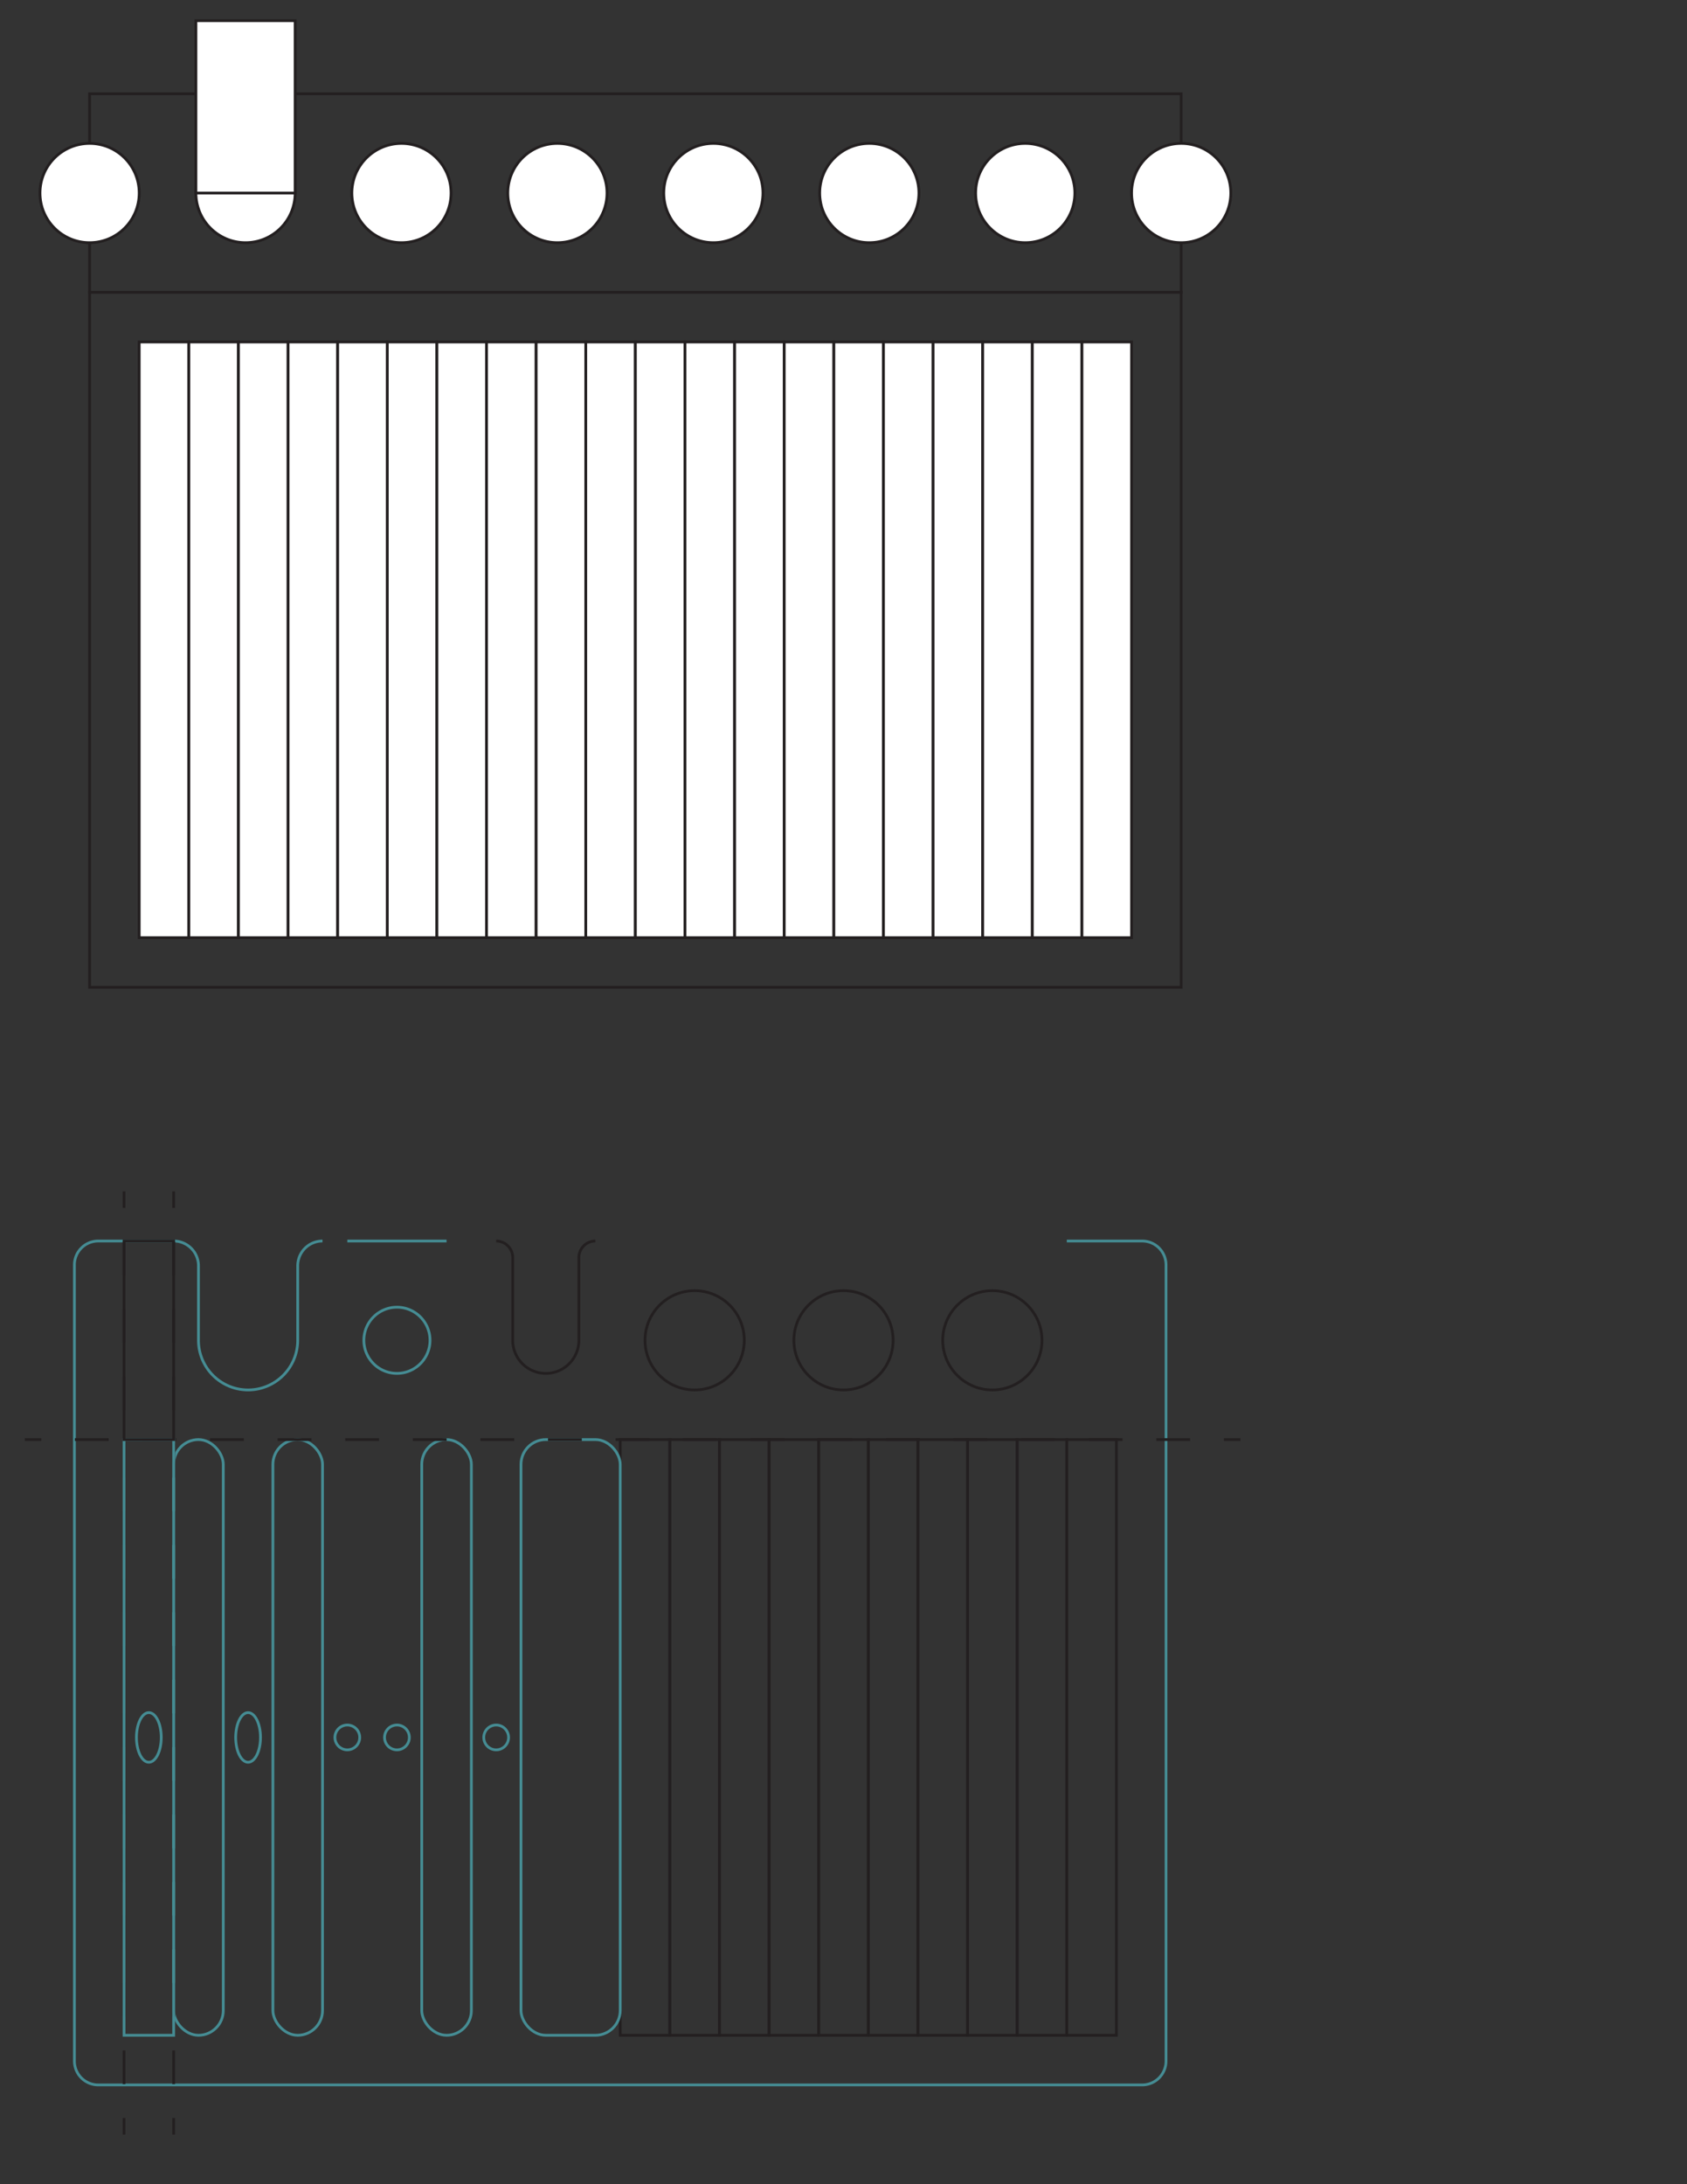 <svg id="Layer_1" data-name="Layer 1" xmlns="http://www.w3.org/2000/svg" width="612" height="792" viewBox="0 0 612 792">
  <rect x="0" y="0" width="612" height="792" fill="#333333" stroke="none"/>
  <defs>
    <style>
      .cls-1 {
        fill: #fff;
      }

      .cls-1, .cls-2, .cls-4, .cls-5 {
        stroke: #231f20;
      }

      .cls-1, .cls-2, .cls-3, .cls-4, .cls-5 {
        stroke-miterlimit: 10;
      }

      .cls-2, .cls-3, .cls-4, .cls-5 {
        fill: none;
      }

      .cls-3 {
        stroke: #458c93;
      }

      .cls-4 {
        stroke-dasharray: 12.22 12.22;
      }

      .cls-5 {
        stroke-dasharray: 12.26 12.26;
      }
    </style>
  </defs>
  <title>heddle_parts</title>
  <rect class="cls-1" x="50.5" y="124" width="18" height="216"/>
  <rect class="cls-1" x="68.5" y="124" width="18" height="216"/>
  <rect class="cls-1" x="86.5" y="124" width="18" height="216"/>
  <rect class="cls-1" x="104.5" y="124" width="18" height="216"/>
  <rect class="cls-1" x="122.5" y="124" width="18" height="216"/>
  <rect class="cls-1" x="140.5" y="124" width="18" height="216"/>
  <rect class="cls-1" x="158.5" y="124" width="18" height="216"/>
  <rect class="cls-1" x="176.5" y="124" width="18" height="216"/>
  <rect class="cls-1" x="194.5" y="124" width="18" height="216"/>
  <rect class="cls-1" x="212.5" y="124" width="18" height="216"/>
  <rect class="cls-1" x="230.5" y="124" width="18" height="216"/>
  <rect class="cls-1" x="248.5" y="124" width="18" height="216"/>
  <rect class="cls-1" x="266.5" y="124" width="18" height="216"/>
  <rect class="cls-1" x="284.5" y="124" width="18" height="216"/>
  <rect class="cls-1" x="302.5" y="124" width="18" height="216"/>
  <rect class="cls-1" x="320.5" y="124" width="18" height="216"/>
  <rect class="cls-1" x="338.5" y="124" width="18" height="216"/>
  <rect class="cls-1" x="356.5" y="124" width="18" height="216"/>
  <rect class="cls-1" x="374.5" y="124" width="18" height="216"/>
  <rect class="cls-1" x="392.5" y="124" width="18" height="216"/>
  <rect class="cls-2" x="32.5" y="106" width="396" height="252"/>
  <rect class="cls-2" x="32.5" y="34" width="396" height="72"/>
  <circle class="cls-1" cx="32.5" cy="70" r="18"/>
  <circle class="cls-1" cx="89.07" cy="70" r="18"/>
  <circle class="cls-1" cx="145.64" cy="70" r="18"/>
  <circle class="cls-1" cx="202.21" cy="70" r="18"/>
  <circle class="cls-1" cx="258.79" cy="70" r="18"/>
  <circle class="cls-1" cx="315.36" cy="70" r="18"/>
  <circle class="cls-1" cx="371.93" cy="70" r="18"/>
  <circle class="cls-1" cx="428.5" cy="70" r="18"/>
  <rect class="cls-1" x="71.07" y="7.5" width="36" height="62.5"/>
  <rect class="cls-3" x="63" y="522" width="18" height="216" rx="9" ry="9"/>
  <rect class="cls-3" x="99" y="522" width="18" height="216" rx="9" ry="9"/>
  <rect class="cls-2" x="225" y="522" width="18" height="216"/>
  <rect class="cls-2" x="243" y="522" width="18" height="216"/>
  <rect class="cls-2" x="261" y="522" width="18" height="216"/>
  <rect class="cls-2" x="279" y="522" width="18" height="216"/>
  <rect class="cls-2" x="297" y="522" width="18" height="216"/>
  <rect class="cls-2" x="315" y="522" width="18" height="216"/>
  <rect class="cls-2" x="333" y="522" width="18" height="216"/>
  <rect class="cls-2" x="351" y="522" width="18" height="216"/>
  <rect class="cls-2" x="369" y="522" width="18" height="216"/>
  <rect class="cls-2" x="387" y="522" width="18" height="216"/>
  <path class="cls-3" d="M63,450H35.64A8.64,8.64,0,0,0,27,458.64V747.36A8.64,8.64,0,0,0,35.64,756H414.36a8.64,8.64,0,0,0,8.64-8.64V458.64a8.64,8.64,0,0,0-8.64-8.64H387"/>
  <circle class="cls-2" cx="252" cy="486" r="18"/>
  <circle class="cls-2" cx="306" cy="486" r="18"/>
  <circle class="cls-2" cx="360" cy="486" r="18"/>
  <path class="cls-3" d="M63,450h0a9,9,0,0,1,9,9v27a18,18,0,0,0,36,0V459a9,9,0,0,1,9-9h0"/>
  <path class="cls-3" d="M156,486a12,12,0,1,1-12-12A12,12,0,0,1,156,486Zm-30-36h36"/>
  <ellipse class="cls-3" cx="54" cy="630" rx="4.5" ry="9"/>
  <ellipse class="cls-3" cx="90" cy="630" rx="4.5" ry="9"/>
  <rect class="cls-3" x="189" y="522" width="36" height="216" rx="9" ry="9"/>
  <rect class="cls-3" x="153" y="522" width="18" height="216" rx="9" ry="9"/>
  <circle class="cls-3" cx="144" cy="630" r="4.5"/>
  <circle class="cls-3" cx="126" cy="630" r="4.5"/>
  <circle class="cls-3" cx="180" cy="630" r="4.5"/>
  <g>
    <line class="cls-2" x1="63" y1="432" x2="63" y2="438"/>
    <line class="cls-4" x1="63" y1="450.22" x2="63" y2="761.89"/>
    <line class="cls-2" x1="63" y1="768" x2="63" y2="774"/>
  </g>
  <g>
    <line class="cls-2" x1="45" y1="432" x2="45" y2="438"/>
    <line class="cls-4" x1="45" y1="450.22" x2="45" y2="761.89"/>
    <line class="cls-2" x1="45" y1="768" x2="45" y2="774"/>
  </g>
  <g>
    <line class="cls-2" x1="450" y1="522" x2="444" y2="522"/>
    <line class="cls-5" x1="431.74" y1="522" x2="21.13" y2="522"/>
    <line class="cls-2" x1="15" y1="522" x2="9" y2="522"/>
  </g>
  <rect class="cls-3" x="45" y="522" width="18" height="216"/>
  <path class="cls-2" d="M216,450h0a6,6,0,0,0-6,6v30a12,12,0,0,1-24,0V456a6,6,0,0,0-6-6h0"/>
  <rect class="cls-2" x="45" y="450" width="18" height="72"/>
</svg>
